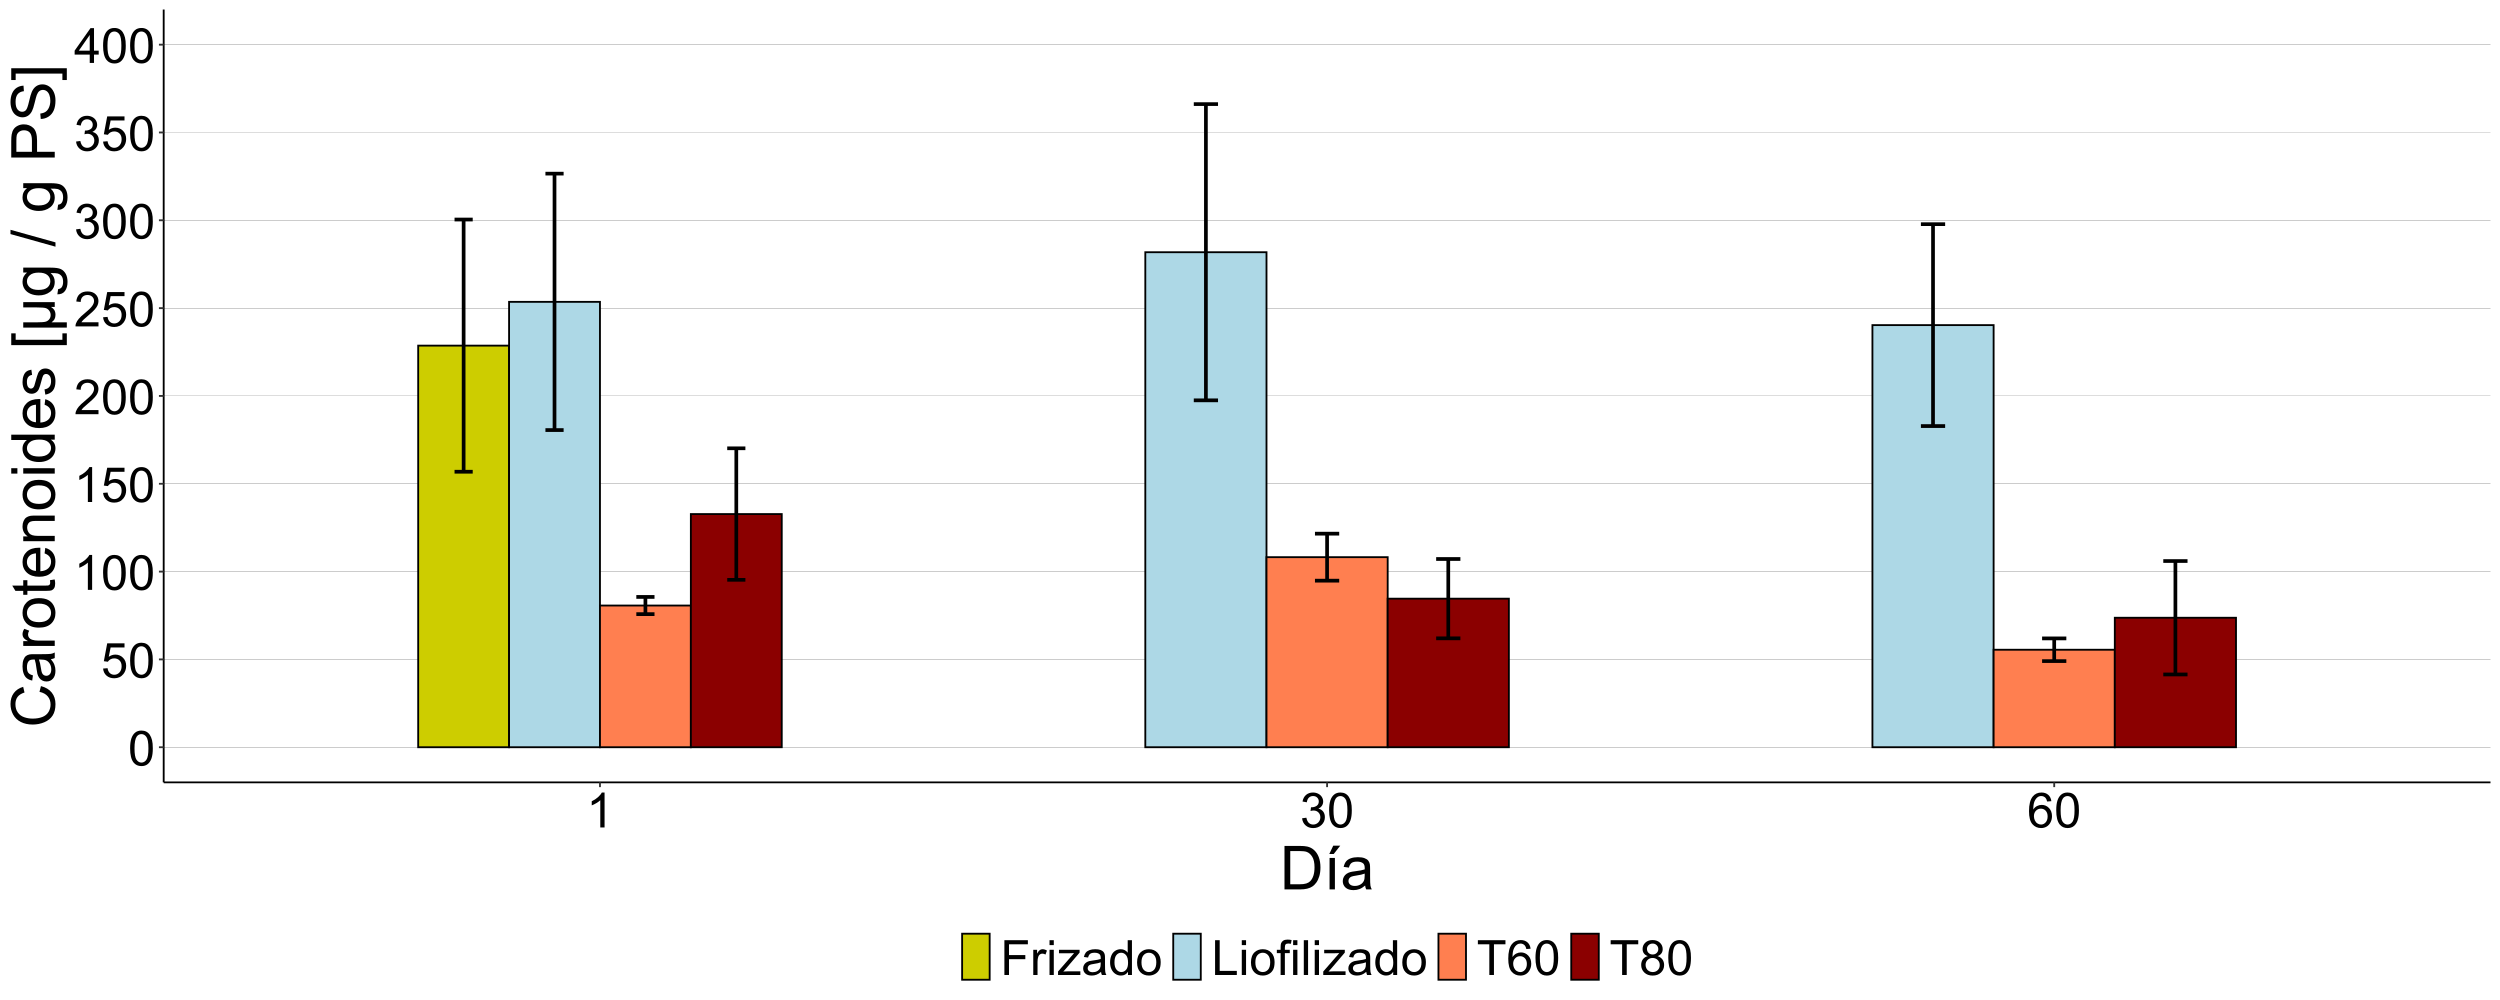 <?xml version="1.0" encoding="UTF-8"?>
<svg xmlns="http://www.w3.org/2000/svg" xmlns:xlink="http://www.w3.org/1999/xlink" width="1440" height="576" viewBox="0 0 1440 576">
<defs>
<g>
<g id="glyph-0-0">
<path d="M 1.164 -9.883 C 1.164 -12.254 1.406 -14.16 1.895 -15.605 C 2.383 -17.051 3.105 -18.164 4.066 -18.949 C 5.027 -19.734 6.238 -20.125 7.695 -20.125 C 8.773 -20.125 9.715 -19.91 10.527 -19.477 C 11.34 -19.043 12.008 -18.418 12.539 -17.602 C 13.066 -16.785 13.48 -15.793 13.781 -14.621 C 14.082 -13.449 14.234 -11.871 14.234 -9.883 C 14.234 -7.531 13.992 -5.637 13.508 -4.191 C 13.023 -2.746 12.301 -1.629 11.34 -0.84 C 10.379 -0.051 9.164 0.344 7.695 0.344 C 5.766 0.344 4.246 -0.352 3.145 -1.734 C 1.824 -3.406 1.164 -6.121 1.164 -9.883 M 3.691 -9.883 C 3.691 -6.594 4.078 -4.406 4.848 -3.316 C 5.617 -2.227 6.566 -1.68 7.695 -1.68 C 8.828 -1.68 9.777 -2.227 10.547 -3.32 C 11.316 -4.414 11.703 -6.602 11.703 -9.883 C 11.703 -13.184 11.316 -15.375 10.547 -16.461 C 9.777 -17.547 8.82 -18.086 7.672 -18.086 C 6.539 -18.086 5.637 -17.609 4.961 -16.652 C 4.117 -15.43 3.691 -13.176 3.691 -9.883 Z M 3.691 -9.883 "/>
</g>
<g id="glyph-0-1">
<path d="M 1.164 -5.25 L 3.746 -5.469 C 3.938 -4.211 4.383 -3.266 5.078 -2.633 C 5.777 -2 6.617 -1.68 7.602 -1.68 C 8.785 -1.68 9.789 -2.129 10.609 -3.023 C 11.43 -3.914 11.84 -5.102 11.84 -6.578 C 11.84 -7.98 11.445 -9.086 10.656 -9.898 C 9.867 -10.711 8.836 -11.113 7.562 -11.117 C 6.766 -11.113 6.051 -10.934 5.414 -10.574 C 4.777 -10.215 4.273 -9.75 3.91 -9.172 L 1.602 -9.477 L 3.539 -19.77 L 13.508 -19.77 L 13.508 -17.418 L 5.508 -17.418 L 4.43 -12.031 C 5.633 -12.871 6.895 -13.289 8.219 -13.289 C 9.969 -13.289 11.445 -12.684 12.648 -11.469 C 13.852 -10.258 14.453 -8.699 14.453 -6.797 C 14.453 -4.98 13.922 -3.414 12.867 -2.094 C 11.578 -0.469 9.824 0.344 7.602 0.344 C 5.777 0.344 4.289 -0.168 3.137 -1.188 C 1.984 -2.211 1.328 -3.562 1.164 -5.25 Z M 1.164 -5.25 "/>
</g>
<g id="glyph-0-2">
<path d="M 10.43 0 L 7.969 0 L 7.969 -15.68 C 7.379 -15.117 6.602 -14.551 5.641 -13.984 C 4.68 -13.422 3.812 -12.996 3.047 -12.715 L 3.047 -15.094 C 4.426 -15.742 5.629 -16.523 6.656 -17.445 C 7.688 -18.367 8.418 -19.258 8.844 -20.125 L 10.43 -20.125 Z M 10.43 0 "/>
</g>
<g id="glyph-0-3">
<path d="M 14.094 -2.367 L 14.094 0 L 0.848 0 C 0.828 -0.594 0.926 -1.164 1.133 -1.711 C 1.473 -2.609 2.012 -3.5 2.754 -4.375 C 3.496 -5.25 4.57 -6.262 5.977 -7.41 C 8.152 -9.195 9.625 -10.613 10.391 -11.656 C 11.156 -12.699 11.539 -13.688 11.539 -14.617 C 11.539 -15.59 11.191 -16.414 10.492 -17.082 C 9.797 -17.754 8.887 -18.086 7.766 -18.086 C 6.582 -18.086 5.633 -17.734 4.922 -17.023 C 4.211 -16.312 3.852 -15.328 3.844 -14.07 L 1.312 -14.328 C 1.484 -16.215 2.137 -17.652 3.266 -18.641 C 4.398 -19.629 5.914 -20.125 7.82 -20.125 C 9.742 -20.125 11.266 -19.594 12.387 -18.523 C 13.508 -17.461 14.07 -16.137 14.07 -14.562 C 14.07 -13.758 13.902 -12.969 13.578 -12.195 C 13.246 -11.422 12.703 -10.605 11.941 -9.75 C 11.18 -8.891 9.918 -7.715 8.148 -6.219 C 6.672 -4.98 5.723 -4.141 5.305 -3.699 C 4.887 -3.258 4.539 -2.812 4.266 -2.367 Z M 14.094 -2.367 "/>
</g>
<g id="glyph-0-4">
<path d="M 1.176 -5.289 L 3.637 -5.617 C 3.918 -4.227 4.398 -3.219 5.078 -2.605 C 5.758 -1.988 6.586 -1.68 7.562 -1.68 C 8.719 -1.68 9.695 -2.082 10.492 -2.883 C 11.289 -3.688 11.688 -4.68 11.688 -5.867 C 11.688 -6.996 11.32 -7.926 10.582 -8.66 C 9.844 -9.395 8.906 -9.762 7.766 -9.762 C 7.301 -9.762 6.723 -9.672 6.031 -9.488 L 6.305 -11.648 C 6.469 -11.629 6.598 -11.621 6.699 -11.621 C 7.746 -11.621 8.691 -11.895 9.531 -12.441 C 10.367 -12.988 10.785 -13.832 10.789 -14.969 C 10.785 -15.875 10.48 -16.621 9.871 -17.211 C 9.262 -17.805 8.473 -18.102 7.508 -18.102 C 6.547 -18.102 5.75 -17.801 5.113 -17.199 C 4.477 -16.598 4.066 -15.695 3.883 -14.492 L 1.422 -14.93 C 1.723 -16.578 2.406 -17.859 3.473 -18.766 C 4.539 -19.672 5.867 -20.125 7.453 -20.125 C 8.547 -20.125 9.551 -19.891 10.473 -19.422 C 11.395 -18.953 12.098 -18.312 12.586 -17.5 C 13.074 -16.688 13.316 -15.828 13.316 -14.914 C 13.316 -14.051 13.086 -13.262 12.617 -12.551 C 12.156 -11.84 11.465 -11.273 10.555 -10.855 C 11.738 -10.582 12.66 -10.016 13.316 -9.152 C 13.973 -8.293 14.301 -7.215 14.301 -5.922 C 14.301 -4.172 13.664 -2.688 12.387 -1.469 C 11.109 -0.254 9.496 0.355 7.547 0.355 C 5.789 0.355 4.328 -0.168 3.164 -1.219 C 2.004 -2.266 1.34 -3.625 1.176 -5.289 Z M 1.176 -5.289 "/>
</g>
<g id="glyph-0-5">
<path d="M 9.051 0 L 9.051 -4.797 L 0.355 -4.797 L 0.355 -7.055 L 9.5 -20.043 L 11.512 -20.043 L 11.512 -7.055 L 14.219 -7.055 L 14.219 -4.797 L 11.512 -4.797 L 11.512 0 L 9.051 0 M 9.051 -7.055 L 9.051 -16.094 L 2.773 -7.055 Z M 9.051 -7.055 "/>
</g>
<g id="glyph-0-6">
<path d="M 13.93 -15.133 L 11.484 -14.945 C 11.266 -15.91 10.957 -16.609 10.555 -17.047 C 9.891 -17.75 9.07 -18.102 8.094 -18.102 C 7.309 -18.102 6.621 -17.883 6.031 -17.445 C 5.254 -16.879 4.645 -16.055 4.195 -14.969 C 3.75 -13.887 3.52 -12.34 3.5 -10.336 C 4.094 -11.238 4.816 -11.906 5.672 -12.344 C 6.531 -12.781 7.43 -13 8.367 -13 C 10.008 -13 11.406 -12.398 12.559 -11.191 C 13.711 -9.984 14.289 -8.422 14.289 -6.508 C 14.289 -5.25 14.016 -4.082 13.473 -3 C 12.93 -1.922 12.188 -1.094 11.238 -0.52 C 10.289 0.055 9.215 0.344 8.012 0.344 C 5.961 0.344 4.289 -0.414 2.992 -1.922 C 1.699 -3.43 1.055 -5.914 1.055 -9.379 C 1.055 -13.254 1.77 -16.07 3.199 -17.828 C 4.449 -19.359 6.129 -20.125 8.242 -20.125 C 9.82 -20.125 11.113 -19.684 12.121 -18.797 C 13.129 -17.914 13.73 -16.695 13.93 -15.133 M 3.883 -6.492 C 3.883 -5.648 4.062 -4.836 4.422 -4.062 C 4.781 -3.285 5.285 -2.695 5.934 -2.289 C 6.582 -1.883 7.258 -1.68 7.969 -1.68 C 9.008 -1.68 9.902 -2.102 10.648 -2.938 C 11.398 -3.777 11.77 -4.918 11.773 -6.359 C 11.77 -7.742 11.402 -8.836 10.664 -9.633 C 9.926 -10.43 8.996 -10.828 7.875 -10.828 C 6.762 -10.828 5.82 -10.43 5.047 -9.633 C 4.27 -8.836 3.883 -7.789 3.883 -6.492 Z M 3.883 -6.492 "/>
</g>
<g id="glyph-0-7">
<path d="M 2.297 0 L 2.297 -20.043 L 15.82 -20.043 L 15.82 -17.68 L 4.949 -17.68 L 4.949 -11.469 L 14.355 -11.469 L 14.355 -9.105 L 4.949 -9.105 L 4.949 0 Z M 2.297 0 "/>
</g>
<g id="glyph-0-8">
<path d="M 1.82 0 L 1.82 -14.52 L 4.031 -14.52 L 4.031 -12.32 C 4.598 -13.348 5.121 -14.027 5.598 -14.355 C 6.078 -14.684 6.602 -14.848 7.18 -14.848 C 8.008 -14.848 8.852 -14.582 9.707 -14.055 L 8.859 -11.773 C 8.258 -12.125 7.656 -12.305 7.055 -12.305 C 6.516 -12.305 6.035 -12.145 5.605 -11.82 C 5.176 -11.496 4.871 -11.047 4.688 -10.473 C 4.414 -9.598 4.281 -8.641 4.281 -7.602 L 4.281 0 Z M 1.82 0 "/>
</g>
<g id="glyph-0-9">
<path d="M 1.859 -17.211 L 1.859 -20.043 L 4.32 -20.043 L 4.32 -17.211 L 1.859 -17.211 M 1.859 0 L 1.859 -14.52 L 4.32 -14.52 L 4.32 0 Z M 1.859 0 "/>
</g>
<g id="glyph-0-10">
<path d="M 0.547 0 L 0.547 -1.996 L 9.789 -12.605 C 8.742 -12.551 7.816 -12.523 7.016 -12.523 L 1.094 -12.523 L 1.094 -14.52 L 12.961 -14.52 L 12.961 -12.891 L 5.102 -3.68 L 3.582 -1.996 C 4.684 -2.078 5.719 -2.117 6.688 -2.117 L 13.398 -2.117 L 13.398 0 Z M 0.547 0 "/>
</g>
<g id="glyph-0-11">
<path d="M 11.32 -1.789 C 10.41 -1.016 9.531 -0.469 8.688 -0.148 C 7.844 0.168 6.941 0.328 5.977 0.328 C 4.379 0.328 3.152 -0.062 2.297 -0.84 C 1.441 -1.621 1.012 -2.617 1.012 -3.828 C 1.012 -4.539 1.172 -5.188 1.496 -5.777 C 1.82 -6.363 2.246 -6.836 2.77 -7.191 C 3.293 -7.547 3.883 -7.816 4.539 -8 C 5.023 -8.125 5.75 -8.25 6.727 -8.367 C 8.715 -8.605 10.176 -8.887 11.117 -9.215 C 11.125 -9.551 11.129 -9.766 11.129 -9.859 C 11.129 -10.859 10.898 -11.566 10.43 -11.977 C 9.805 -12.531 8.867 -12.812 7.629 -12.812 C 6.473 -12.812 5.617 -12.609 5.066 -12.203 C 4.516 -11.797 4.105 -11.078 3.844 -10.047 L 1.438 -10.375 C 1.652 -11.406 2.016 -12.238 2.516 -12.871 C 3.016 -13.504 3.742 -13.992 4.688 -14.336 C 5.637 -14.676 6.734 -14.848 7.984 -14.848 C 9.223 -14.848 10.23 -14.703 11.008 -14.41 C 11.781 -14.117 12.352 -13.75 12.715 -13.309 C 13.078 -12.867 13.336 -12.309 13.48 -11.633 C 13.562 -11.215 13.602 -10.461 13.602 -9.367 L 13.602 -6.086 C 13.602 -3.797 13.656 -2.348 13.762 -1.742 C 13.867 -1.137 14.074 -0.555 14.383 0 L 11.812 0 C 11.559 -0.512 11.395 -1.109 11.32 -1.789 M 11.117 -7.289 C 10.223 -6.922 8.883 -6.613 7.094 -6.359 C 6.082 -6.211 5.367 -6.047 4.949 -5.867 C 4.531 -5.684 4.207 -5.418 3.977 -5.066 C 3.75 -4.715 3.637 -4.324 3.637 -3.898 C 3.637 -3.238 3.887 -2.691 4.383 -2.258 C 4.879 -1.82 5.605 -1.598 6.562 -1.602 C 7.512 -1.598 8.352 -1.809 9.094 -2.223 C 9.828 -2.637 10.371 -3.203 10.719 -3.922 C 10.984 -4.48 11.113 -5.301 11.117 -6.383 Z M 11.117 -7.289 "/>
</g>
<g id="glyph-0-12">
<path d="M 11.266 0 L 11.266 -1.832 C 10.344 -0.391 8.992 0.328 7.203 0.328 C 6.047 0.328 4.984 0.008 4.012 -0.629 C 3.043 -1.266 2.289 -2.156 1.758 -3.301 C 1.223 -4.445 0.957 -5.762 0.957 -7.246 C 0.957 -8.695 1.199 -10.012 1.68 -11.191 C 2.164 -12.371 2.891 -13.273 3.855 -13.906 C 4.82 -14.531 5.902 -14.848 7.094 -14.848 C 7.969 -14.848 8.75 -14.664 9.434 -14.293 C 10.117 -13.926 10.672 -13.445 11.102 -12.852 L 11.102 -20.043 L 13.547 -20.043 L 13.547 0 L 11.266 0 M 3.484 -7.246 C 3.484 -5.387 3.879 -3.996 4.664 -3.078 C 5.445 -2.156 6.371 -1.695 7.438 -1.695 C 8.512 -1.695 9.426 -2.137 10.18 -3.016 C 10.93 -3.895 11.305 -5.234 11.305 -7.039 C 11.305 -9.027 10.922 -10.484 10.156 -11.414 C 9.391 -12.344 8.449 -12.812 7.328 -12.812 C 6.234 -12.812 5.32 -12.363 4.586 -11.469 C 3.852 -10.578 3.484 -9.168 3.484 -7.246 Z M 3.484 -7.246 "/>
</g>
<g id="glyph-0-13">
<path d="M 0.93 -7.258 C 0.93 -9.949 1.676 -11.941 3.172 -13.234 C 4.422 -14.309 5.941 -14.848 7.738 -14.848 C 9.734 -14.848 11.367 -14.195 12.633 -12.887 C 13.898 -11.578 14.531 -9.77 14.531 -7.465 C 14.531 -5.598 14.254 -4.125 13.691 -3.055 C 13.133 -1.984 12.316 -1.152 11.246 -0.562 C 10.176 0.031 9.004 0.328 7.738 0.328 C 5.707 0.328 4.062 -0.324 2.809 -1.625 C 1.555 -2.93 0.93 -4.809 0.93 -7.258 M 3.461 -7.258 C 3.461 -5.398 3.863 -4.008 4.676 -3.082 C 5.488 -2.156 6.508 -1.695 7.738 -1.695 C 8.961 -1.695 9.977 -2.16 10.789 -3.09 C 11.598 -4.02 12.004 -5.438 12.004 -7.344 C 12.004 -9.137 11.598 -10.496 10.781 -11.422 C 9.965 -12.348 8.949 -12.812 7.738 -12.812 C 6.508 -12.812 5.488 -12.352 4.676 -11.43 C 3.863 -10.508 3.461 -9.117 3.461 -7.258 Z M 3.461 -7.258 "/>
</g>
<g id="glyph-0-14">
<path d="M 2.051 0 L 2.051 -20.043 L 4.703 -20.043 L 4.703 -2.367 L 14.574 -2.367 L 14.574 0 Z M 2.051 0 "/>
</g>
<g id="glyph-0-15">
<path d="M 2.434 0 L 2.434 -12.605 L 0.258 -12.605 L 0.258 -14.52 L 2.434 -14.52 L 2.434 -16.062 C 2.434 -17.039 2.52 -17.766 2.695 -18.238 C 2.93 -18.875 3.348 -19.395 3.945 -19.789 C 4.543 -20.188 5.379 -20.383 6.453 -20.383 C 7.145 -20.383 7.91 -20.305 8.75 -20.141 L 8.383 -17.992 C 7.871 -18.082 7.387 -18.129 6.93 -18.129 C 6.184 -18.129 5.656 -17.969 5.344 -17.648 C 5.035 -17.332 4.883 -16.734 4.883 -15.859 L 4.883 -14.52 L 7.711 -14.52 L 7.711 -12.605 L 4.883 -12.605 L 4.883 0 Z M 2.434 0 "/>
</g>
<g id="glyph-0-16">
<path d="M 1.789 0 L 1.789 -20.043 L 4.25 -20.043 L 4.25 0 Z M 1.789 0 "/>
</g>
<g id="glyph-0-17">
<path d="M 7.258 0 L 7.258 -17.68 L 0.656 -17.68 L 0.656 -20.043 L 16.543 -20.043 L 16.543 -17.68 L 9.914 -17.68 L 9.914 0 Z M 7.258 0 "/>
</g>
<g id="glyph-0-18">
<path d="M 4.949 -10.867 C 3.93 -11.242 3.172 -11.777 2.68 -12.469 C 2.188 -13.16 1.941 -13.992 1.941 -14.957 C 1.941 -16.414 2.465 -17.641 3.516 -18.633 C 4.562 -19.629 5.957 -20.125 7.695 -20.125 C 9.445 -20.125 10.855 -19.617 11.922 -18.602 C 12.988 -17.586 13.523 -16.348 13.523 -14.891 C 13.523 -13.957 13.277 -13.148 12.789 -12.461 C 12.301 -11.773 11.562 -11.242 10.57 -10.867 C 11.797 -10.469 12.734 -9.82 13.379 -8.93 C 14.02 -8.035 14.344 -6.969 14.344 -5.727 C 14.344 -4.016 13.734 -2.574 12.523 -1.406 C 11.312 -0.242 9.715 0.344 7.738 0.344 C 5.762 0.344 4.164 -0.242 2.953 -1.414 C 1.742 -2.586 1.133 -4.047 1.133 -5.797 C 1.133 -7.102 1.465 -8.191 2.125 -9.07 C 2.785 -9.949 3.727 -10.551 4.949 -10.867 M 4.457 -15.039 C 4.457 -14.09 4.762 -13.316 5.375 -12.715 C 5.984 -12.113 6.777 -11.812 7.75 -11.812 C 8.699 -11.812 9.477 -12.109 10.082 -12.707 C 10.688 -13.305 10.992 -14.035 10.992 -14.902 C 10.992 -15.805 10.68 -16.562 10.055 -17.18 C 9.43 -17.793 8.656 -18.102 7.727 -18.102 C 6.785 -18.102 6.008 -17.801 5.387 -17.199 C 4.766 -16.598 4.457 -15.879 4.457 -15.039 M 3.664 -5.781 C 3.664 -5.082 3.832 -4.402 4.164 -3.746 C 4.496 -3.09 4.992 -2.582 5.648 -2.223 C 6.305 -1.863 7.008 -1.68 7.766 -1.68 C 8.941 -1.68 9.914 -2.059 10.68 -2.816 C 11.445 -3.574 11.828 -4.535 11.828 -5.703 C 11.828 -6.887 11.434 -7.867 10.645 -8.641 C 9.855 -9.414 8.867 -9.805 7.684 -9.805 C 6.527 -9.805 5.566 -9.422 4.805 -8.656 C 4.043 -7.891 3.664 -6.93 3.664 -5.781 Z M 3.664 -5.781 "/>
</g>
<g id="glyph-1-0">
<path d="M 2.699 0 L 2.699 -25.055 L 11.332 -25.055 C 13.277 -25.055 14.766 -24.934 15.789 -24.695 C 17.227 -24.363 18.453 -23.766 19.465 -22.898 C 20.785 -21.785 21.773 -20.355 22.43 -18.621 C 23.086 -16.883 23.414 -14.898 23.414 -12.664 C 23.414 -10.762 23.191 -9.074 22.746 -7.605 C 22.301 -6.137 21.734 -4.918 21.039 -3.957 C 20.344 -2.992 19.582 -2.234 18.758 -1.684 C 17.93 -1.129 16.934 -0.711 15.766 -0.426 C 14.598 -0.141 13.258 0 11.742 0 L 2.699 0 M 6.016 -2.957 L 11.363 -2.957 C 13.016 -2.957 14.312 -3.109 15.254 -3.418 C 16.191 -3.727 16.941 -4.16 17.5 -4.719 C 18.285 -5.504 18.898 -6.559 19.336 -7.887 C 19.777 -9.215 19.996 -10.824 19.996 -12.715 C 19.996 -15.336 19.566 -17.348 18.703 -18.758 C 17.844 -20.164 16.801 -21.105 15.57 -21.586 C 14.68 -21.926 13.25 -22.098 11.281 -22.098 L 6.016 -22.098 Z M 6.016 -2.957 "/>
</g>
<g id="glyph-1-1">
<path d="M 3.383 0 L 3.383 -18.148 L 6.461 -18.148 L 6.461 0 L 3.383 0 M 3.23 -20.406 L 5.504 -25.191 L 9.535 -25.191 L 5.777 -20.406 Z M 3.23 -20.406 "/>
</g>
<g id="glyph-1-2">
<path d="M 14.148 -2.238 C 13.012 -1.27 11.914 -0.586 10.859 -0.188 C 9.809 0.211 8.676 0.41 7.469 0.41 C 5.473 0.41 3.941 -0.078 2.871 -1.051 C 1.801 -2.023 1.266 -3.27 1.266 -4.785 C 1.266 -5.672 1.469 -6.484 1.871 -7.219 C 2.277 -7.957 2.805 -8.547 3.461 -8.988 C 4.117 -9.434 4.852 -9.77 5.672 -9.996 C 6.277 -10.156 7.188 -10.312 8.406 -10.461 C 10.891 -10.754 12.719 -11.109 13.895 -11.52 C 13.906 -11.941 13.91 -12.207 13.91 -12.32 C 13.91 -13.574 13.621 -14.457 13.039 -14.969 C 12.254 -15.664 11.086 -16.012 9.535 -16.012 C 8.09 -16.012 7.02 -15.758 6.332 -15.254 C 5.641 -14.746 5.133 -13.848 4.801 -12.562 L 1.793 -12.973 C 2.066 -14.258 2.52 -15.297 3.145 -16.09 C 3.77 -16.883 4.676 -17.492 5.863 -17.918 C 7.047 -18.348 8.418 -18.559 9.98 -18.559 C 11.531 -18.559 12.789 -18.379 13.758 -18.012 C 14.727 -17.648 15.438 -17.191 15.895 -16.637 C 16.348 -16.086 16.668 -15.387 16.852 -14.543 C 16.953 -14.02 17.004 -13.074 17.004 -11.707 L 17.004 -7.605 C 17.004 -4.746 17.07 -2.938 17.199 -2.18 C 17.332 -1.422 17.59 -0.695 17.977 0 L 14.766 0 C 14.445 -0.637 14.242 -1.383 14.148 -2.238 M 13.895 -9.109 C 12.777 -8.652 11.102 -8.266 8.871 -7.945 C 7.605 -7.766 6.711 -7.559 6.188 -7.332 C 5.664 -7.105 5.258 -6.77 4.973 -6.332 C 4.688 -5.895 4.547 -5.406 4.547 -4.871 C 4.547 -4.051 4.855 -3.367 5.477 -2.82 C 6.098 -2.273 7.008 -2 8.203 -2 C 9.387 -2 10.441 -2.258 11.363 -2.777 C 12.289 -3.297 12.965 -4.004 13.398 -4.906 C 13.73 -5.602 13.895 -6.625 13.895 -7.98 Z M 13.895 -9.109 "/>
</g>
<g id="glyph-2-0">
<path d="M -8.785 -20.578 L -7.945 -23.891 C -5.223 -23.195 -3.148 -21.945 -1.719 -20.141 C -0.289 -18.336 0.426 -16.129 0.426 -13.52 C 0.426 -10.816 -0.121 -8.621 -1.223 -6.93 C -2.32 -5.238 -3.914 -3.949 -6 -3.066 C -8.082 -2.184 -10.32 -1.742 -12.715 -1.742 C -15.324 -1.742 -17.602 -2.242 -19.543 -3.238 C -21.484 -4.234 -22.961 -5.652 -23.969 -7.492 C -24.977 -9.332 -25.48 -11.359 -25.48 -13.57 C -25.48 -16.074 -24.844 -18.184 -23.566 -19.891 C -22.289 -21.602 -20.496 -22.793 -18.184 -23.465 L -17.414 -20.199 C -19.238 -19.617 -20.566 -18.777 -21.398 -17.672 C -22.227 -16.566 -22.645 -15.176 -22.645 -13.5 C -22.645 -11.574 -22.184 -9.965 -21.258 -8.672 C -20.336 -7.379 -19.098 -6.473 -17.543 -5.949 C -15.988 -5.422 -14.383 -5.16 -12.73 -5.16 C -10.602 -5.16 -8.742 -5.473 -7.152 -6.094 C -5.562 -6.715 -4.375 -7.68 -3.59 -8.988 C -2.801 -10.301 -2.41 -11.719 -2.41 -13.246 C -2.41 -15.102 -2.945 -16.676 -4.016 -17.961 C -5.086 -19.25 -6.676 -20.121 -8.785 -20.578 Z M -8.785 -20.578 "/>
</g>
<g id="glyph-2-1">
<path d="M -2.238 -14.148 C -1.27 -13.012 -0.586 -11.914 -0.188 -10.859 C 0.211 -9.809 0.41 -8.676 0.41 -7.469 C 0.41 -5.473 -0.078 -3.941 -1.051 -2.871 C -2.023 -1.801 -3.27 -1.266 -4.785 -1.266 C -5.672 -1.266 -6.484 -1.469 -7.219 -1.871 C -7.957 -2.277 -8.547 -2.805 -8.988 -3.461 C -9.434 -4.117 -9.77 -4.855 -9.996 -5.676 C -10.156 -6.277 -10.312 -7.188 -10.461 -8.406 C -10.754 -10.891 -11.109 -12.719 -11.52 -13.895 C -11.941 -13.906 -12.207 -13.91 -12.32 -13.91 C -13.574 -13.91 -14.457 -13.621 -14.969 -13.039 C -15.664 -12.254 -16.012 -11.086 -16.012 -9.535 C -16.012 -8.09 -15.758 -7.02 -15.254 -6.332 C -14.746 -5.641 -13.848 -5.133 -12.562 -4.801 L -12.973 -1.793 C -14.258 -2.066 -15.297 -2.52 -16.09 -3.145 C -16.883 -3.77 -17.492 -4.676 -17.918 -5.863 C -18.348 -7.047 -18.559 -8.418 -18.559 -9.98 C -18.559 -11.531 -18.379 -12.789 -18.012 -13.758 C -17.648 -14.727 -17.191 -15.438 -16.637 -15.895 C -16.086 -16.348 -15.387 -16.668 -14.543 -16.852 C -14.02 -16.953 -13.074 -17.004 -11.707 -17.004 L -7.605 -17.004 C -4.746 -17.004 -2.938 -17.07 -2.18 -17.199 C -1.422 -17.332 -0.695 -17.59 0 -17.977 L 0 -14.766 C -0.637 -14.445 -1.383 -14.242 -2.238 -14.148 M -9.109 -13.895 C -8.652 -12.777 -8.266 -11.102 -7.945 -8.871 C -7.766 -7.605 -7.559 -6.711 -7.332 -6.188 C -7.105 -5.664 -6.77 -5.258 -6.332 -4.973 C -5.895 -4.688 -5.406 -4.547 -4.871 -4.547 C -4.051 -4.547 -3.367 -4.855 -2.82 -5.477 C -2.273 -6.098 -2 -7.008 -2 -8.203 C -2 -9.387 -2.258 -10.441 -2.777 -11.363 C -3.297 -12.289 -4.004 -12.965 -4.906 -13.398 C -5.602 -13.73 -6.625 -13.895 -7.98 -13.895 Z M -9.109 -13.895 "/>
</g>
<g id="glyph-2-2">
<path d="M 0 -2.273 L -18.148 -2.273 L -18.148 -5.043 L -15.398 -5.043 C -16.684 -5.746 -17.535 -6.398 -17.945 -7 C -18.355 -7.598 -18.559 -8.254 -18.559 -8.973 C -18.559 -10.008 -18.23 -11.062 -17.57 -12.133 L -14.715 -11.074 C -15.16 -10.324 -15.379 -9.57 -15.383 -8.82 C -15.379 -8.145 -15.18 -7.543 -14.773 -7.008 C -14.371 -6.473 -13.809 -6.09 -13.09 -5.863 C -11.996 -5.52 -10.801 -5.348 -9.5 -5.348 L 0 -5.348 Z M 0 -2.273 "/>
</g>
<g id="glyph-2-3">
<path d="M -9.074 -1.164 C -12.438 -1.164 -14.926 -2.098 -16.543 -3.965 C -17.887 -5.527 -18.559 -7.43 -18.559 -9.672 C -18.559 -12.168 -17.742 -14.207 -16.105 -15.793 C -14.473 -17.375 -12.215 -18.168 -9.332 -18.168 C -6.996 -18.168 -5.16 -17.816 -3.82 -17.117 C -2.48 -16.414 -1.441 -15.395 -0.699 -14.055 C 0.039 -12.719 0.41 -11.258 0.41 -9.672 C 0.41 -7.133 -0.406 -5.078 -2.035 -3.512 C -3.664 -1.945 -6.012 -1.164 -9.074 -1.164 M -9.074 -4.324 C -6.75 -4.324 -5.012 -4.832 -3.855 -5.844 C -2.699 -6.859 -2.117 -8.133 -2.117 -9.672 C -2.117 -11.199 -2.699 -12.469 -3.863 -13.484 C -5.023 -14.496 -6.797 -15.004 -9.176 -15.004 C -11.422 -15.004 -13.121 -14.496 -14.277 -13.477 C -15.434 -12.457 -16.012 -11.188 -16.012 -9.672 C -16.012 -8.137 -15.438 -6.859 -14.289 -5.844 C -13.137 -4.832 -11.398 -4.324 -9.074 -4.324 Z M -9.074 -4.324 "/>
</g>
<g id="glyph-2-4">
<path d="M -2.75 -9.023 L -0.035 -9.469 C 0.148 -8.602 0.238 -7.828 0.238 -7.145 C 0.238 -6.027 0.062 -5.16 -0.289 -4.547 C -0.645 -3.93 -1.109 -3.496 -1.684 -3.246 C -2.258 -2.996 -3.469 -2.871 -5.316 -2.871 L -15.758 -2.871 L -15.758 -0.617 L -18.148 -0.617 L -18.148 -2.871 L -22.645 -2.871 L -24.488 -5.93 L -18.148 -5.93 L -18.148 -9.023 L -15.758 -9.023 L -15.758 -5.93 L -5.145 -5.93 C -4.266 -5.93 -3.703 -5.984 -3.453 -6.094 C -3.203 -6.199 -3.004 -6.379 -2.855 -6.621 C -2.707 -6.867 -2.633 -7.219 -2.633 -7.672 C -2.633 -8.016 -2.672 -8.465 -2.75 -9.023 Z M -2.75 -9.023 "/>
</g>
<g id="glyph-2-5">
<path d="M -5.844 -14.73 L -5.453 -17.91 C -3.594 -17.41 -2.152 -16.48 -1.129 -15.125 C -0.102 -13.77 0.41 -12.035 0.41 -9.93 C 0.41 -7.273 -0.406 -5.168 -2.043 -3.613 C -3.676 -2.059 -5.969 -1.281 -8.922 -1.281 C -11.973 -1.281 -14.344 -2.066 -16.031 -3.641 C -17.715 -5.211 -18.559 -7.25 -18.559 -9.758 C -18.559 -12.184 -17.734 -14.168 -16.082 -15.707 C -14.43 -17.242 -12.105 -18.012 -9.109 -18.012 C -8.926 -18.012 -8.652 -18.008 -8.289 -17.996 L -8.289 -4.461 C -6.293 -4.574 -4.77 -5.137 -3.707 -6.152 C -2.648 -7.168 -2.117 -8.43 -2.117 -9.945 C -2.117 -11.074 -2.414 -12.035 -3.008 -12.836 C -3.602 -13.633 -4.547 -14.266 -5.844 -14.73 M -10.816 -4.633 L -10.816 -14.766 C -12.344 -14.629 -13.488 -14.242 -14.254 -13.602 C -15.438 -12.625 -16.031 -11.352 -16.031 -9.793 C -16.031 -8.379 -15.559 -7.191 -14.613 -6.23 C -13.668 -5.266 -12.402 -4.734 -10.816 -4.633 Z M -10.816 -4.633 "/>
</g>
<g id="glyph-2-6">
<path d="M 0 -2.309 L -18.148 -2.309 L -18.148 -5.074 L -15.57 -5.074 C -17.562 -6.41 -18.559 -8.336 -18.559 -10.852 C -18.559 -11.945 -18.363 -12.953 -17.969 -13.867 C -17.578 -14.785 -17.062 -15.473 -16.422 -15.93 C -15.785 -16.383 -15.027 -16.703 -14.148 -16.883 C -13.582 -17 -12.582 -17.055 -11.16 -17.055 L 0 -17.055 L 0 -13.98 L -11.039 -13.98 C -12.293 -13.98 -13.23 -13.859 -13.852 -13.621 C -14.473 -13.383 -14.969 -12.957 -15.34 -12.348 C -15.707 -11.738 -15.895 -11.023 -15.895 -10.203 C -15.895 -8.891 -15.477 -7.762 -14.645 -6.809 C -13.812 -5.859 -12.234 -5.383 -9.914 -5.383 L 0 -5.383 Z M 0 -2.309 "/>
</g>
<g id="glyph-2-7">
<path d="M -21.516 -2.324 L -25.055 -2.324 L -25.055 -5.402 L -21.516 -5.402 L -21.516 -2.324 M 0 -2.324 L -18.148 -2.324 L -18.148 -5.402 L 0 -5.398 Z M 0 -2.324 "/>
</g>
<g id="glyph-2-8">
<path d="M 0 -14.082 L -2.289 -14.082 C -0.488 -12.93 0.41 -11.238 0.41 -9.008 C 0.41 -7.559 0.012 -6.23 -0.785 -5.016 C -1.582 -3.801 -2.699 -2.863 -4.129 -2.195 C -5.559 -1.531 -7.199 -1.195 -9.059 -1.195 C -10.867 -1.195 -12.512 -1.5 -13.988 -2.102 C -15.465 -2.707 -16.594 -3.613 -17.379 -4.82 C -18.168 -6.027 -18.559 -7.379 -18.559 -8.871 C -18.559 -9.965 -18.328 -10.938 -17.867 -11.793 C -17.406 -12.648 -16.805 -13.34 -16.062 -13.879 L -25.055 -13.879 L -25.055 -16.938 L 0 -16.938 L 0 -14.082 M -9.059 -4.359 C -6.734 -4.359 -4.996 -4.848 -3.844 -5.828 C -2.695 -6.809 -2.117 -7.965 -2.117 -9.297 C -2.117 -10.641 -2.668 -11.785 -3.77 -12.723 C -4.867 -13.664 -6.547 -14.133 -8.801 -14.133 C -11.285 -14.133 -13.109 -13.656 -14.27 -12.699 C -15.434 -11.742 -16.012 -10.562 -16.012 -9.16 C -16.012 -7.793 -15.453 -6.652 -14.34 -5.734 C -13.223 -4.816 -11.461 -4.359 -9.059 -4.359 Z M -9.059 -4.359 "/>
</g>
<g id="glyph-2-9">
<path d="M -5.418 -1.078 L -5.895 -4.117 C -4.676 -4.289 -3.742 -4.766 -3.094 -5.547 C -2.445 -6.324 -2.117 -7.418 -2.117 -8.82 C -2.117 -10.23 -2.406 -11.281 -2.98 -11.961 C -3.559 -12.648 -4.234 -12.988 -5.008 -12.988 C -5.703 -12.988 -6.25 -12.688 -6.648 -12.082 C -6.922 -11.66 -7.27 -10.613 -7.691 -8.938 C -8.262 -6.684 -8.754 -5.117 -9.168 -4.246 C -9.586 -3.375 -10.16 -2.715 -10.895 -2.266 C -11.629 -1.812 -12.441 -1.59 -13.328 -1.59 C -14.141 -1.59 -14.887 -1.773 -15.578 -2.145 C -16.266 -2.516 -16.84 -3.02 -17.297 -3.656 C -17.648 -4.137 -17.945 -4.789 -18.191 -5.613 C -18.438 -6.441 -18.559 -7.324 -18.559 -8.273 C -18.559 -9.695 -18.355 -10.945 -17.945 -12.023 C -17.535 -13.098 -16.98 -13.895 -16.277 -14.406 C -15.578 -14.918 -14.641 -15.273 -13.465 -15.465 L -13.055 -12.457 C -13.992 -12.32 -14.719 -11.926 -15.242 -11.27 C -15.77 -10.617 -16.031 -9.691 -16.031 -8.492 C -16.031 -7.082 -15.797 -6.074 -15.328 -5.469 C -14.863 -4.863 -14.316 -4.562 -13.688 -4.562 C -13.289 -4.562 -12.93 -4.688 -12.613 -4.938 C -12.281 -5.191 -12.008 -5.582 -11.793 -6.117 C -11.68 -6.426 -11.414 -7.332 -11.008 -8.836 C -10.426 -11.012 -9.949 -12.531 -9.578 -13.391 C -9.207 -14.25 -8.672 -14.926 -7.965 -15.414 C -7.258 -15.906 -6.379 -16.148 -5.332 -16.148 C -4.305 -16.148 -3.34 -15.852 -2.434 -15.254 C -1.531 -14.656 -0.828 -13.793 -0.332 -12.664 C 0.164 -11.535 0.41 -10.258 0.41 -8.836 C 0.41 -6.477 -0.078 -4.68 -1.059 -3.445 C -2.039 -2.207 -3.492 -1.418 -5.418 -1.078 Z M -5.418 -1.078 "/>
</g>
<g id="glyph-2-10">
</g>
<g id="glyph-2-11">
<path d="M 6.957 -2.375 L -25.055 -2.375 L -25.055 -9.16 L -22.508 -9.16 L -22.508 -5.453 L 4.41 -5.453 L 4.41 -9.16 L 6.957 -9.16 Z M 6.957 -2.375 "/>
</g>
<g id="glyph-2-12">
<path d="M -18.148 -17.398 L 0 -17.398 L 0 -14.645 L -2.152 -14.645 C -1.242 -14.055 -0.613 -13.469 -0.273 -12.887 C 0.195 -12.09 0.426 -11.16 0.426 -10.102 C 0.426 -9.156 0.238 -8.316 -0.137 -7.586 C -0.422 -7.039 -0.984 -6.438 -1.828 -5.777 L 6.957 -5.777 L 6.957 -2.734 L -18.148 -2.734 L -18.148 -5.777 L -10.461 -5.777 C -7.668 -5.777 -5.859 -5.926 -5.031 -6.219 C -4.207 -6.516 -3.555 -7 -3.074 -7.664 C -2.598 -8.332 -2.359 -9.098 -2.359 -9.965 C -2.359 -10.875 -2.609 -11.688 -3.109 -12.406 C -3.613 -13.125 -4.258 -13.633 -5.051 -13.93 C -5.844 -14.223 -7.629 -14.371 -10.406 -14.371 L -18.148 -14.371 Z M -18.148 -17.398 "/>
</g>
<g id="glyph-2-13">
<path d="M 1.504 -1.742 L 1.949 -4.734 C 2.871 -4.859 3.543 -5.207 3.965 -5.777 C 4.535 -6.539 4.82 -7.582 4.82 -8.902 C 4.82 -10.328 4.535 -11.426 3.965 -12.203 C 3.395 -12.977 2.598 -13.5 1.574 -13.773 C 0.945 -13.934 -0.371 -14.008 -2.375 -13.996 C -0.793 -12.652 0 -10.977 0 -8.973 C 0 -6.477 -0.898 -4.547 -2.699 -3.18 C -4.5 -1.812 -6.66 -1.129 -9.176 -1.129 C -10.91 -1.129 -12.508 -1.441 -13.973 -2.066 C -15.434 -2.695 -16.566 -3.602 -17.363 -4.793 C -18.16 -5.984 -18.559 -7.383 -18.559 -8.988 C -18.559 -11.133 -17.695 -12.898 -15.961 -14.289 L -18.148 -14.289 L -18.148 -17.125 L -2.461 -17.125 C 0.363 -17.125 2.367 -16.836 3.547 -16.262 C 4.727 -15.688 5.656 -14.773 6.34 -13.527 C 7.023 -12.277 7.367 -10.742 7.367 -8.922 C 7.367 -6.758 6.879 -5.008 5.906 -3.676 C 4.93 -2.34 3.465 -1.699 1.504 -1.742 M -9.398 -4.289 C -7.02 -4.289 -5.281 -4.762 -4.188 -5.707 C -3.094 -6.652 -2.547 -7.84 -2.547 -9.262 C -2.547 -10.676 -3.09 -11.859 -4.18 -12.816 C -5.266 -13.773 -6.973 -14.254 -9.297 -14.254 C -11.52 -14.254 -13.195 -13.762 -14.32 -12.773 C -15.449 -11.789 -16.012 -10.602 -16.012 -9.211 C -16.012 -7.844 -15.457 -6.684 -14.348 -5.727 C -13.234 -4.77 -11.586 -4.289 -9.398 -4.289 Z M -9.398 -4.289 "/>
</g>
<g id="glyph-2-14">
<path d="M 0.426 0 L -25.48 -7.262 L -25.48 -9.723 L 0.426 -2.477 Z M 0.426 0 "/>
</g>
<g id="glyph-2-15">
<path d="M 0 -2.699 L -25.055 -2.699 L -25.055 -12.152 C -25.055 -13.812 -24.973 -15.086 -24.812 -15.961 C -24.609 -17.191 -24.219 -18.223 -23.645 -19.055 C -23.07 -19.887 -22.262 -20.555 -21.227 -21.062 C -20.188 -21.57 -19.051 -21.824 -17.809 -21.824 C -15.676 -21.824 -13.875 -21.145 -12.398 -19.789 C -10.922 -18.434 -10.184 -15.984 -10.188 -12.441 L -10.188 -6.016 L 0 -6.016 L 0 -2.699 M -13.141 -6.016 L -13.141 -12.492 C -13.141 -14.633 -13.539 -16.156 -14.34 -17.055 C -15.137 -17.957 -16.258 -18.406 -17.703 -18.406 C -18.754 -18.406 -19.652 -18.141 -20.398 -17.609 C -21.145 -17.082 -21.637 -16.383 -21.875 -15.52 C -22.023 -14.961 -22.098 -13.93 -22.098 -12.426 L -22.098 -6.016 Z M -13.141 -6.016 "/>
</g>
<g id="glyph-2-16">
<path d="M -8.051 -1.574 L -8.324 -4.699 C -7.07 -4.848 -6.043 -5.191 -5.238 -5.734 C -4.434 -6.273 -3.785 -7.113 -3.289 -8.254 C -2.793 -9.395 -2.547 -10.676 -2.547 -12.102 C -2.547 -13.363 -2.734 -14.48 -3.109 -15.449 C -3.484 -16.418 -4 -17.137 -4.656 -17.609 C -5.312 -18.082 -6.027 -18.32 -6.801 -18.32 C -7.586 -18.32 -8.273 -18.094 -8.859 -17.637 C -9.449 -17.18 -9.941 -16.43 -10.34 -15.383 C -10.602 -14.707 -11.008 -13.223 -11.562 -10.922 C -12.113 -8.617 -12.637 -7.008 -13.125 -6.086 C -13.75 -4.887 -14.527 -3.996 -15.457 -3.41 C -16.387 -2.824 -17.426 -2.531 -18.578 -2.531 C -19.84 -2.531 -21.023 -2.887 -22.121 -3.605 C -23.223 -4.324 -24.059 -5.371 -24.625 -6.75 C -25.195 -8.129 -25.48 -9.66 -25.48 -11.348 C -25.48 -13.203 -25.184 -14.844 -24.582 -16.262 C -23.984 -17.68 -23.105 -18.77 -21.945 -19.535 C -20.781 -20.297 -19.465 -20.707 -17.996 -20.766 L -17.758 -17.586 C -19.34 -17.414 -20.535 -16.836 -21.344 -15.852 C -22.152 -14.867 -22.559 -13.41 -22.559 -11.484 C -22.559 -9.48 -22.191 -8.02 -21.457 -7.102 C -20.723 -6.184 -19.836 -5.727 -18.797 -5.727 C -17.898 -5.727 -17.156 -6.051 -16.578 -6.699 C -15.996 -7.336 -15.402 -9.004 -14.793 -11.699 C -14.184 -14.391 -13.648 -16.242 -13.191 -17.242 C -12.52 -18.703 -11.668 -19.777 -10.637 -20.473 C -9.605 -21.168 -8.418 -21.516 -7.074 -21.516 C -5.742 -21.516 -4.484 -21.133 -3.309 -20.371 C -2.129 -19.609 -1.211 -18.512 -0.555 -17.082 C 0.102 -15.652 0.426 -14.043 0.426 -12.254 C 0.426 -9.984 0.098 -8.086 -0.562 -6.555 C -1.227 -5.023 -2.219 -3.82 -3.547 -2.949 C -4.875 -2.078 -6.375 -1.617 -8.051 -1.574 Z M -8.051 -1.574 "/>
</g>
<g id="glyph-2-17">
<path d="M 6.957 -7.453 L 6.957 -0.668 L 4.41 -0.668 L 4.41 -4.375 L -22.508 -4.375 L -22.508 -0.668 L -25.055 -0.668 L -25.055 -7.453 Z M 6.957 -7.453 "/>
</g>
</g>
<clipPath id="clip-0">
<path clip-rule="nonzero" d="M 94.285 5.48 L 1434.52 5.48 L 1434.52 450.641 L 94.285 450.641 Z M 94.285 5.48 "/>
</clipPath>
<clipPath id="clip-1">
<path clip-rule="nonzero" d="M 94.285 430 L 1434.52 430 L 1434.52 431 L 94.285 431 Z M 94.285 430 "/>
</clipPath>
<clipPath id="clip-2">
<path clip-rule="nonzero" d="M 94.285 379 L 1434.52 379 L 1434.52 380 L 94.285 380 Z M 94.285 379 "/>
</clipPath>
<clipPath id="clip-3">
<path clip-rule="nonzero" d="M 94.285 329 L 1434.52 329 L 1434.52 330 L 94.285 330 Z M 94.285 329 "/>
</clipPath>
<clipPath id="clip-4">
<path clip-rule="nonzero" d="M 94.285 278 L 1434.52 278 L 1434.52 279 L 94.285 279 Z M 94.285 278 "/>
</clipPath>
<clipPath id="clip-5">
<path clip-rule="nonzero" d="M 94.285 228 L 1434.52 228 L 1434.52 229 L 94.285 229 Z M 94.285 228 "/>
</clipPath>
<clipPath id="clip-6">
<path clip-rule="nonzero" d="M 94.285 177 L 1434.52 177 L 1434.52 178 L 94.285 178 Z M 94.285 177 "/>
</clipPath>
<clipPath id="clip-7">
<path clip-rule="nonzero" d="M 94.285 126 L 1434.52 126 L 1434.52 127 L 94.285 127 Z M 94.285 126 "/>
</clipPath>
<clipPath id="clip-8">
<path clip-rule="nonzero" d="M 94.285 76 L 1434.52 76 L 1434.52 77 L 94.285 77 Z M 94.285 76 "/>
</clipPath>
<clipPath id="clip-9">
<path clip-rule="nonzero" d="M 94.285 25 L 1434.52 25 L 1434.52 26 L 94.285 26 Z M 94.285 25 "/>
</clipPath>
</defs>
<rect x="-144" y="-57.6" width="1728" height="691.2" fill="rgb(100%, 100%, 100%)" fill-opacity="1"/>
<rect x="-144" y="-57.6" width="1728" height="691.2" fill="rgb(100%, 100%, 100%)" fill-opacity="1"/>
<path fill="none" stroke-width="1.067" stroke-linecap="round" stroke-linejoin="round" stroke="rgb(100%, 100%, 100%)" stroke-opacity="1" stroke-miterlimit="10" d="M 0 576 L 1440 576 L 1440 0 L 0 0 Z M 0 576 "/>
<g clip-path="url(#clip-0)">
<path fill-rule="nonzero" fill="rgb(100%, 100%, 100%)" fill-opacity="1" d="M 94.285 450.641 L 1434.52 450.641 L 1434.52 5.48 L 94.285 5.48 Z M 94.285 450.641 "/>
</g>
<g clip-path="url(#clip-1)">
<path fill="none" stroke-width="0.107" stroke-linecap="butt" stroke-linejoin="round" stroke="rgb(0%, 0%, 0%)" stroke-opacity="1" stroke-miterlimit="10" d="M 94.285 430.406 L 1434.52 430.406 "/>
</g>
<g clip-path="url(#clip-2)">
<path fill="none" stroke-width="0.107" stroke-linecap="butt" stroke-linejoin="round" stroke="rgb(0%, 0%, 0%)" stroke-opacity="1" stroke-miterlimit="10" d="M 94.285 379.82 L 1434.52 379.82 "/>
</g>
<g clip-path="url(#clip-3)">
<path fill="none" stroke-width="0.107" stroke-linecap="butt" stroke-linejoin="round" stroke="rgb(0%, 0%, 0%)" stroke-opacity="1" stroke-miterlimit="10" d="M 94.285 329.234 L 1434.52 329.234 "/>
</g>
<g clip-path="url(#clip-4)">
<path fill="none" stroke-width="0.107" stroke-linecap="butt" stroke-linejoin="round" stroke="rgb(0%, 0%, 0%)" stroke-opacity="1" stroke-miterlimit="10" d="M 94.285 278.648 L 1434.52 278.648 "/>
</g>
<g clip-path="url(#clip-5)">
<path fill="none" stroke-width="0.107" stroke-linecap="butt" stroke-linejoin="round" stroke="rgb(0%, 0%, 0%)" stroke-opacity="1" stroke-miterlimit="10" d="M 94.285 228.059 L 1434.52 228.059 "/>
</g>
<g clip-path="url(#clip-6)">
<path fill="none" stroke-width="0.107" stroke-linecap="butt" stroke-linejoin="round" stroke="rgb(0%, 0%, 0%)" stroke-opacity="1" stroke-miterlimit="10" d="M 94.285 177.473 L 1434.52 177.473 "/>
</g>
<g clip-path="url(#clip-7)">
<path fill="none" stroke-width="0.107" stroke-linecap="butt" stroke-linejoin="round" stroke="rgb(0%, 0%, 0%)" stroke-opacity="1" stroke-miterlimit="10" d="M 94.285 126.887 L 1434.52 126.887 "/>
</g>
<g clip-path="url(#clip-8)">
<path fill="none" stroke-width="0.107" stroke-linecap="butt" stroke-linejoin="round" stroke="rgb(0%, 0%, 0%)" stroke-opacity="1" stroke-miterlimit="10" d="M 94.285 76.301 L 1434.52 76.301 "/>
</g>
<g clip-path="url(#clip-9)">
<path fill="none" stroke-width="0.107" stroke-linecap="butt" stroke-linejoin="round" stroke="rgb(0%, 0%, 0%)" stroke-opacity="1" stroke-miterlimit="10" d="M 94.285 25.715 L 1434.52 25.715 "/>
</g>
<path fill-rule="nonzero" fill="rgb(80.392%, 80.392%, 0%)" fill-opacity="1" stroke-width="1.067" stroke-linecap="butt" stroke-linejoin="miter" stroke="rgb(0%, 0%, 0%)" stroke-opacity="1" stroke-miterlimit="10" d="M 240.875 430.406 L 293.227 430.406 L 293.227 199.082 L 240.875 199.082 Z M 240.875 430.406 "/>
<path fill-rule="nonzero" fill="rgb(67.843%, 84.706%, 90.196%)" fill-opacity="1" stroke-width="1.067" stroke-linecap="butt" stroke-linejoin="miter" stroke="rgb(0%, 0%, 0%)" stroke-opacity="1" stroke-miterlimit="10" d="M 293.227 430.406 L 345.578 430.406 L 345.578 173.867 L 293.227 173.867 Z M 293.227 430.406 "/>
<path fill-rule="nonzero" fill="rgb(100%, 49.804%, 31.373%)" fill-opacity="1" stroke-width="1.067" stroke-linecap="butt" stroke-linejoin="miter" stroke="rgb(0%, 0%, 0%)" stroke-opacity="1" stroke-miterlimit="10" d="M 345.582 430.406 L 397.934 430.406 L 397.934 348.789 L 345.582 348.789 Z M 345.582 430.406 "/>
<path fill-rule="nonzero" fill="rgb(54.51%, 0%, 0%)" fill-opacity="1" stroke-width="1.067" stroke-linecap="butt" stroke-linejoin="miter" stroke="rgb(0%, 0%, 0%)" stroke-opacity="1" stroke-miterlimit="10" d="M 397.934 430.406 L 450.285 430.406 L 450.285 296.105 L 397.934 296.105 Z M 397.934 430.406 "/>
<path fill-rule="nonzero" fill="rgb(67.843%, 84.706%, 90.196%)" fill-opacity="1" stroke-width="1.067" stroke-linecap="butt" stroke-linejoin="miter" stroke="rgb(0%, 0%, 0%)" stroke-opacity="1" stroke-miterlimit="10" d="M 659.699 430.406 L 729.504 430.406 L 729.504 145.281 L 659.699 145.281 Z M 659.699 430.406 "/>
<path fill-rule="nonzero" fill="rgb(100%, 49.804%, 31.373%)" fill-opacity="1" stroke-width="1.067" stroke-linecap="butt" stroke-linejoin="miter" stroke="rgb(0%, 0%, 0%)" stroke-opacity="1" stroke-miterlimit="10" d="M 729.5 430.406 L 799.305 430.406 L 799.305 320.93 L 729.5 320.93 Z M 729.5 430.406 "/>
<path fill-rule="nonzero" fill="rgb(54.51%, 0%, 0%)" fill-opacity="1" stroke-width="1.067" stroke-linecap="butt" stroke-linejoin="miter" stroke="rgb(0%, 0%, 0%)" stroke-opacity="1" stroke-miterlimit="10" d="M 799.305 430.406 L 869.109 430.406 L 869.109 344.836 L 799.305 344.836 Z M 799.305 430.406 "/>
<path fill-rule="nonzero" fill="rgb(67.843%, 84.706%, 90.196%)" fill-opacity="1" stroke-width="1.067" stroke-linecap="butt" stroke-linejoin="miter" stroke="rgb(0%, 0%, 0%)" stroke-opacity="1" stroke-miterlimit="10" d="M 1078.52 430.406 L 1148.324 430.406 L 1148.324 187.266 L 1078.52 187.266 Z M 1078.52 430.406 "/>
<path fill-rule="nonzero" fill="rgb(100%, 49.804%, 31.373%)" fill-opacity="1" stroke-width="1.067" stroke-linecap="butt" stroke-linejoin="miter" stroke="rgb(0%, 0%, 0%)" stroke-opacity="1" stroke-miterlimit="10" d="M 1148.324 430.406 L 1218.129 430.406 L 1218.129 374.25 L 1148.324 374.25 Z M 1148.324 430.406 "/>
<path fill-rule="nonzero" fill="rgb(54.51%, 0%, 0%)" fill-opacity="1" stroke-width="1.067" stroke-linecap="butt" stroke-linejoin="miter" stroke="rgb(0%, 0%, 0%)" stroke-opacity="1" stroke-miterlimit="10" d="M 1218.129 430.406 L 1287.934 430.406 L 1287.934 355.824 L 1218.129 355.824 Z M 1218.129 430.406 "/>
<path fill="none" stroke-width="2.134" stroke-linecap="butt" stroke-linejoin="round" stroke="rgb(0%, 0%, 0%)" stroke-opacity="1" stroke-miterlimit="10" d="M 261.816 126.449 L 272.285 126.449 "/>
<path fill="none" stroke-width="2.134" stroke-linecap="butt" stroke-linejoin="round" stroke="rgb(0%, 0%, 0%)" stroke-opacity="1" stroke-miterlimit="10" d="M 267.051 126.449 L 267.051 271.719 "/>
<path fill="none" stroke-width="2.134" stroke-linecap="butt" stroke-linejoin="round" stroke="rgb(0%, 0%, 0%)" stroke-opacity="1" stroke-miterlimit="10" d="M 261.816 271.719 L 272.285 271.719 "/>
<path fill="none" stroke-width="2.134" stroke-linecap="butt" stroke-linejoin="round" stroke="rgb(0%, 0%, 0%)" stroke-opacity="1" stroke-miterlimit="10" d="M 314.168 100.016 L 324.641 100.016 "/>
<path fill="none" stroke-width="2.134" stroke-linecap="butt" stroke-linejoin="round" stroke="rgb(0%, 0%, 0%)" stroke-opacity="1" stroke-miterlimit="10" d="M 319.402 100.016 L 319.402 247.723 "/>
<path fill="none" stroke-width="2.134" stroke-linecap="butt" stroke-linejoin="round" stroke="rgb(0%, 0%, 0%)" stroke-opacity="1" stroke-miterlimit="10" d="M 314.168 247.723 L 324.641 247.723 "/>
<path fill="none" stroke-width="2.134" stroke-linecap="butt" stroke-linejoin="round" stroke="rgb(0%, 0%, 0%)" stroke-opacity="1" stroke-miterlimit="10" d="M 366.523 343.828 L 376.992 343.828 "/>
<path fill="none" stroke-width="2.134" stroke-linecap="butt" stroke-linejoin="round" stroke="rgb(0%, 0%, 0%)" stroke-opacity="1" stroke-miterlimit="10" d="M 371.758 343.828 L 371.758 353.746 "/>
<path fill="none" stroke-width="2.134" stroke-linecap="butt" stroke-linejoin="round" stroke="rgb(0%, 0%, 0%)" stroke-opacity="1" stroke-miterlimit="10" d="M 366.523 353.746 L 376.992 353.746 "/>
<path fill="none" stroke-width="2.134" stroke-linecap="butt" stroke-linejoin="round" stroke="rgb(0%, 0%, 0%)" stroke-opacity="1" stroke-miterlimit="10" d="M 418.875 258.219 L 429.344 258.219 "/>
<path fill="none" stroke-width="2.134" stroke-linecap="butt" stroke-linejoin="round" stroke="rgb(0%, 0%, 0%)" stroke-opacity="1" stroke-miterlimit="10" d="M 424.109 258.219 L 424.109 333.988 "/>
<path fill="none" stroke-width="2.134" stroke-linecap="butt" stroke-linejoin="round" stroke="rgb(0%, 0%, 0%)" stroke-opacity="1" stroke-miterlimit="10" d="M 418.875 333.988 L 429.344 333.988 "/>
<path fill="none" stroke-width="2.134" stroke-linecap="butt" stroke-linejoin="round" stroke="rgb(0%, 0%, 0%)" stroke-opacity="1" stroke-miterlimit="10" d="M 687.621 59.969 L 701.582 59.969 "/>
<path fill="none" stroke-width="2.134" stroke-linecap="butt" stroke-linejoin="round" stroke="rgb(0%, 0%, 0%)" stroke-opacity="1" stroke-miterlimit="10" d="M 694.602 59.969 L 694.602 230.598 "/>
<path fill="none" stroke-width="2.134" stroke-linecap="butt" stroke-linejoin="round" stroke="rgb(0%, 0%, 0%)" stroke-opacity="1" stroke-miterlimit="10" d="M 687.621 230.598 L 701.582 230.598 "/>
<path fill="none" stroke-width="2.134" stroke-linecap="butt" stroke-linejoin="round" stroke="rgb(0%, 0%, 0%)" stroke-opacity="1" stroke-miterlimit="10" d="M 757.422 307.398 L 771.383 307.398 "/>
<path fill="none" stroke-width="2.134" stroke-linecap="butt" stroke-linejoin="round" stroke="rgb(0%, 0%, 0%)" stroke-opacity="1" stroke-miterlimit="10" d="M 764.402 307.398 L 764.402 334.457 "/>
<path fill="none" stroke-width="2.134" stroke-linecap="butt" stroke-linejoin="round" stroke="rgb(0%, 0%, 0%)" stroke-opacity="1" stroke-miterlimit="10" d="M 757.422 334.457 L 771.383 334.457 "/>
<path fill="none" stroke-width="2.134" stroke-linecap="butt" stroke-linejoin="round" stroke="rgb(0%, 0%, 0%)" stroke-opacity="1" stroke-miterlimit="10" d="M 827.227 321.992 L 841.188 321.992 "/>
<path fill="none" stroke-width="2.134" stroke-linecap="butt" stroke-linejoin="round" stroke="rgb(0%, 0%, 0%)" stroke-opacity="1" stroke-miterlimit="10" d="M 834.207 321.992 L 834.207 367.68 "/>
<path fill="none" stroke-width="2.134" stroke-linecap="butt" stroke-linejoin="round" stroke="rgb(0%, 0%, 0%)" stroke-opacity="1" stroke-miterlimit="10" d="M 827.227 367.68 L 841.188 367.68 "/>
<path fill="none" stroke-width="2.134" stroke-linecap="butt" stroke-linejoin="round" stroke="rgb(0%, 0%, 0%)" stroke-opacity="1" stroke-miterlimit="10" d="M 1106.441 129.117 L 1120.402 129.117 "/>
<path fill="none" stroke-width="2.134" stroke-linecap="butt" stroke-linejoin="round" stroke="rgb(0%, 0%, 0%)" stroke-opacity="1" stroke-miterlimit="10" d="M 1113.422 129.117 L 1113.422 245.414 "/>
<path fill="none" stroke-width="2.134" stroke-linecap="butt" stroke-linejoin="round" stroke="rgb(0%, 0%, 0%)" stroke-opacity="1" stroke-miterlimit="10" d="M 1106.441 245.414 L 1120.402 245.414 "/>
<path fill="none" stroke-width="2.134" stroke-linecap="butt" stroke-linejoin="round" stroke="rgb(0%, 0%, 0%)" stroke-opacity="1" stroke-miterlimit="10" d="M 1176.246 367.711 L 1190.207 367.711 "/>
<path fill="none" stroke-width="2.134" stroke-linecap="butt" stroke-linejoin="round" stroke="rgb(0%, 0%, 0%)" stroke-opacity="1" stroke-miterlimit="10" d="M 1183.227 367.711 L 1183.227 380.789 "/>
<path fill="none" stroke-width="2.134" stroke-linecap="butt" stroke-linejoin="round" stroke="rgb(0%, 0%, 0%)" stroke-opacity="1" stroke-miterlimit="10" d="M 1176.246 380.789 L 1190.207 380.789 "/>
<path fill="none" stroke-width="2.134" stroke-linecap="butt" stroke-linejoin="round" stroke="rgb(0%, 0%, 0%)" stroke-opacity="1" stroke-miterlimit="10" d="M 1246.051 323.156 L 1260.012 323.156 "/>
<path fill="none" stroke-width="2.134" stroke-linecap="butt" stroke-linejoin="round" stroke="rgb(0%, 0%, 0%)" stroke-opacity="1" stroke-miterlimit="10" d="M 1253.031 323.156 L 1253.031 388.488 "/>
<path fill="none" stroke-width="2.134" stroke-linecap="butt" stroke-linejoin="round" stroke="rgb(0%, 0%, 0%)" stroke-opacity="1" stroke-miterlimit="10" d="M 1246.051 388.488 L 1260.012 388.488 "/>
<path fill="none" stroke-width="1.067" stroke-linecap="butt" stroke-linejoin="round" stroke="rgb(0%, 0%, 0%)" stroke-opacity="1" stroke-miterlimit="10" d="M 94.285 450.641 L 94.285 5.48 "/>
<g fill="rgb(0%, 0%, 0%)" fill-opacity="1">
<use xlink:href="#glyph-0-0" x="73.785" y="440.93"/>
</g>
<g fill="rgb(0%, 0%, 0%)" fill-opacity="1">
<use xlink:href="#glyph-0-1" x="58.211" y="390.34"/>
<use xlink:href="#glyph-0-0" x="73.783" y="390.34"/>
</g>
<g fill="rgb(0%, 0%, 0%)" fill-opacity="1">
<use xlink:href="#glyph-0-2" x="42.637" y="339.754"/>
<use xlink:href="#glyph-0-0" x="58.209" y="339.754"/>
<use xlink:href="#glyph-0-0" x="73.781" y="339.754"/>
</g>
<g fill="rgb(0%, 0%, 0%)" fill-opacity="1">
<use xlink:href="#glyph-0-2" x="42.637" y="289.168"/>
<use xlink:href="#glyph-0-1" x="58.209" y="289.168"/>
<use xlink:href="#glyph-0-0" x="73.781" y="289.168"/>
</g>
<g fill="rgb(0%, 0%, 0%)" fill-opacity="1">
<use xlink:href="#glyph-0-3" x="42.637" y="238.582"/>
<use xlink:href="#glyph-0-0" x="58.209" y="238.582"/>
<use xlink:href="#glyph-0-0" x="73.781" y="238.582"/>
</g>
<g fill="rgb(0%, 0%, 0%)" fill-opacity="1">
<use xlink:href="#glyph-0-3" x="42.637" y="187.996"/>
<use xlink:href="#glyph-0-1" x="58.209" y="187.996"/>
<use xlink:href="#glyph-0-0" x="73.781" y="187.996"/>
</g>
<g fill="rgb(0%, 0%, 0%)" fill-opacity="1">
<use xlink:href="#glyph-0-4" x="42.637" y="137.41"/>
<use xlink:href="#glyph-0-0" x="58.209" y="137.41"/>
<use xlink:href="#glyph-0-0" x="73.781" y="137.41"/>
</g>
<g fill="rgb(0%, 0%, 0%)" fill-opacity="1">
<use xlink:href="#glyph-0-4" x="42.637" y="86.82"/>
<use xlink:href="#glyph-0-1" x="58.209" y="86.82"/>
<use xlink:href="#glyph-0-0" x="73.781" y="86.82"/>
</g>
<g fill="rgb(0%, 0%, 0%)" fill-opacity="1">
<use xlink:href="#glyph-0-5" x="42.637" y="36.234"/>
<use xlink:href="#glyph-0-0" x="58.209" y="36.234"/>
<use xlink:href="#glyph-0-0" x="73.781" y="36.234"/>
</g>
<path fill="none" stroke-width="1.067" stroke-linecap="butt" stroke-linejoin="round" stroke="rgb(20%, 20%, 20%)" stroke-opacity="1" stroke-miterlimit="10" d="M 91.547 430.406 L 94.285 430.406 "/>
<path fill="none" stroke-width="1.067" stroke-linecap="butt" stroke-linejoin="round" stroke="rgb(20%, 20%, 20%)" stroke-opacity="1" stroke-miterlimit="10" d="M 91.547 379.82 L 94.285 379.82 "/>
<path fill="none" stroke-width="1.067" stroke-linecap="butt" stroke-linejoin="round" stroke="rgb(20%, 20%, 20%)" stroke-opacity="1" stroke-miterlimit="10" d="M 91.547 329.234 L 94.285 329.234 "/>
<path fill="none" stroke-width="1.067" stroke-linecap="butt" stroke-linejoin="round" stroke="rgb(20%, 20%, 20%)" stroke-opacity="1" stroke-miterlimit="10" d="M 91.547 278.648 L 94.285 278.648 "/>
<path fill="none" stroke-width="1.067" stroke-linecap="butt" stroke-linejoin="round" stroke="rgb(20%, 20%, 20%)" stroke-opacity="1" stroke-miterlimit="10" d="M 91.547 228.059 L 94.285 228.059 "/>
<path fill="none" stroke-width="1.067" stroke-linecap="butt" stroke-linejoin="round" stroke="rgb(20%, 20%, 20%)" stroke-opacity="1" stroke-miterlimit="10" d="M 91.547 177.473 L 94.285 177.473 "/>
<path fill="none" stroke-width="1.067" stroke-linecap="butt" stroke-linejoin="round" stroke="rgb(20%, 20%, 20%)" stroke-opacity="1" stroke-miterlimit="10" d="M 91.547 126.887 L 94.285 126.887 "/>
<path fill="none" stroke-width="1.067" stroke-linecap="butt" stroke-linejoin="round" stroke="rgb(20%, 20%, 20%)" stroke-opacity="1" stroke-miterlimit="10" d="M 91.547 76.301 L 94.285 76.301 "/>
<path fill="none" stroke-width="1.067" stroke-linecap="butt" stroke-linejoin="round" stroke="rgb(20%, 20%, 20%)" stroke-opacity="1" stroke-miterlimit="10" d="M 91.547 25.715 L 94.285 25.715 "/>
<path fill="none" stroke-width="1.067" stroke-linecap="butt" stroke-linejoin="round" stroke="rgb(0%, 0%, 0%)" stroke-opacity="1" stroke-miterlimit="10" d="M 94.285 450.641 L 1434.52 450.641 "/>
<path fill="none" stroke-width="1.067" stroke-linecap="butt" stroke-linejoin="round" stroke="rgb(20%, 20%, 20%)" stroke-opacity="1" stroke-miterlimit="10" d="M 345.582 453.379 L 345.582 450.641 "/>
<path fill="none" stroke-width="1.067" stroke-linecap="butt" stroke-linejoin="round" stroke="rgb(20%, 20%, 20%)" stroke-opacity="1" stroke-miterlimit="10" d="M 764.402 453.379 L 764.402 450.641 "/>
<path fill="none" stroke-width="1.067" stroke-linecap="butt" stroke-linejoin="round" stroke="rgb(20%, 20%, 20%)" stroke-opacity="1" stroke-miterlimit="10" d="M 1183.227 453.379 L 1183.227 450.641 "/>
<g fill="rgb(0%, 0%, 0%)" fill-opacity="1">
<use xlink:href="#glyph-0-2" x="337.797" y="476.617"/>
</g>
<g fill="rgb(0%, 0%, 0%)" fill-opacity="1">
<use xlink:href="#glyph-0-4" x="748.832" y="476.617"/>
<use xlink:href="#glyph-0-0" x="764.404" y="476.617"/>
</g>
<g fill="rgb(0%, 0%, 0%)" fill-opacity="1">
<use xlink:href="#glyph-0-6" x="1167.656" y="476.617"/>
<use xlink:href="#glyph-0-0" x="1183.229" y="476.617"/>
</g>
<g fill="rgb(0%, 0%, 0%)" fill-opacity="1">
<use xlink:href="#glyph-1-0" x="737.168" y="512.301"/>
<use xlink:href="#glyph-1-1" x="762.444" y="512.301"/>
<use xlink:href="#glyph-1-2" x="772.168" y="512.301"/>
</g>
<g fill="rgb(0%, 0%, 0%)" fill-opacity="1">
<use xlink:href="#glyph-2-0" x="31.531" y="419.082"/>
<use xlink:href="#glyph-2-1" x="31.531" y="393.806"/>
<use xlink:href="#glyph-2-2" x="31.531" y="374.341"/>
<use xlink:href="#glyph-2-3" x="31.531" y="362.686"/>
<use xlink:href="#glyph-2-4" x="31.531" y="343.22"/>
<use xlink:href="#glyph-2-5" x="31.531" y="333.496"/>
<use xlink:href="#glyph-2-6" x="31.531" y="314.031"/>
<use xlink:href="#glyph-2-3" x="31.531" y="294.565"/>
<use xlink:href="#glyph-2-7" x="31.531" y="275.1"/>
<use xlink:href="#glyph-2-8" x="31.531" y="267.324"/>
<use xlink:href="#glyph-2-5" x="31.531" y="247.859"/>
<use xlink:href="#glyph-2-9" x="31.531" y="228.394"/>
<use xlink:href="#glyph-2-10" x="31.531" y="210.894"/>
<use xlink:href="#glyph-2-11" x="31.531" y="201.169"/>
<use xlink:href="#glyph-2-12" x="31.531" y="191.445"/>
<use xlink:href="#glyph-2-13" x="31.531" y="171.279"/>
<use xlink:href="#glyph-2-10" x="31.531" y="151.814"/>
<use xlink:href="#glyph-2-14" x="31.531" y="142.09"/>
<use xlink:href="#glyph-2-10" x="31.531" y="132.366"/>
<use xlink:href="#glyph-2-13" x="31.531" y="122.642"/>
<use xlink:href="#glyph-2-10" x="31.531" y="103.176"/>
<use xlink:href="#glyph-2-15" x="31.531" y="93.452"/>
<use xlink:href="#glyph-2-16" x="31.531" y="70.107"/>
<use xlink:href="#glyph-2-17" x="31.531" y="46.763"/>
</g>
<path fill-rule="nonzero" fill="rgb(100%, 100%, 100%)" fill-opacity="1" d="M 547.992 570.52 L 980.812 570.52 L 980.812 531.625 L 547.992 531.625 Z M 547.992 570.52 "/>
<path fill-rule="nonzero" fill="rgb(100%, 100%, 100%)" fill-opacity="1" d="M 553.473 565.043 L 570.754 565.043 L 570.754 537.105 L 553.473 537.105 Z M 553.473 565.043 "/>
<path fill-rule="nonzero" fill="rgb(80.392%, 80.392%, 0%)" fill-opacity="1" stroke-width="1.067" stroke-linecap="butt" stroke-linejoin="miter" stroke="rgb(0%, 0%, 0%)" stroke-opacity="1" stroke-miterlimit="10" d="M 554.184 564.332 L 570.047 564.332 L 570.047 537.812 L 554.184 537.812 Z M 554.184 564.332 "/>
<path fill-rule="nonzero" fill="rgb(100%, 100%, 100%)" fill-opacity="1" d="M 675.078 565.043 L 692.359 565.043 L 692.359 537.105 L 675.078 537.105 Z M 675.078 565.043 "/>
<path fill-rule="nonzero" fill="rgb(67.843%, 84.706%, 90.196%)" fill-opacity="1" stroke-width="1.067" stroke-linecap="butt" stroke-linejoin="miter" stroke="rgb(0%, 0%, 0%)" stroke-opacity="1" stroke-miterlimit="10" d="M 675.785 564.332 L 691.648 564.332 L 691.648 537.812 L 675.785 537.812 Z M 675.785 564.332 "/>
<path fill-rule="nonzero" fill="rgb(100%, 100%, 100%)" fill-opacity="1" d="M 827.84 565.043 L 845.121 565.043 L 845.121 537.105 L 827.84 537.105 Z M 827.84 565.043 "/>
<path fill-rule="nonzero" fill="rgb(100%, 49.804%, 31.373%)" fill-opacity="1" stroke-width="1.067" stroke-linecap="butt" stroke-linejoin="miter" stroke="rgb(0%, 0%, 0%)" stroke-opacity="1" stroke-miterlimit="10" d="M 828.547 564.332 L 844.41 564.332 L 844.41 537.812 L 828.547 537.812 Z M 828.547 564.332 "/>
<path fill-rule="nonzero" fill="rgb(100%, 100%, 100%)" fill-opacity="1" d="M 904.328 565.043 L 921.609 565.043 L 921.609 537.105 L 904.328 537.105 Z M 904.328 565.043 "/>
<path fill-rule="nonzero" fill="rgb(54.51%, 0%, 0%)" fill-opacity="1" stroke-width="1.067" stroke-linecap="butt" stroke-linejoin="miter" stroke="rgb(0%, 0%, 0%)" stroke-opacity="1" stroke-miterlimit="10" d="M 905.035 564.332 L 920.898 564.332 L 920.898 537.812 L 905.035 537.812 Z M 905.035 564.332 "/>
<g fill="rgb(0%, 0%, 0%)" fill-opacity="1">
<use xlink:href="#glyph-0-7" x="576.234" y="561.594"/>
<use xlink:href="#glyph-0-8" x="593.338" y="561.594"/>
<use xlink:href="#glyph-0-9" x="602.662" y="561.594"/>
<use xlink:href="#glyph-0-10" x="608.883" y="561.594"/>
<use xlink:href="#glyph-0-11" x="622.883" y="561.594"/>
<use xlink:href="#glyph-0-12" x="638.455" y="561.594"/>
<use xlink:href="#glyph-0-13" x="654.027" y="561.594"/>
</g>
<g fill="rgb(0%, 0%, 0%)" fill-opacity="1">
<use xlink:href="#glyph-0-14" x="697.836" y="561.594"/>
<use xlink:href="#glyph-0-9" x="713.408" y="561.594"/>
<use xlink:href="#glyph-0-13" x="719.629" y="561.594"/>
<use xlink:href="#glyph-0-15" x="735.201" y="561.594"/>
<use xlink:href="#glyph-0-9" x="742.98" y="561.594"/>
<use xlink:href="#glyph-0-16" x="749.201" y="561.594"/>
<use xlink:href="#glyph-0-9" x="755.422" y="561.594"/>
<use xlink:href="#glyph-0-10" x="761.643" y="561.594"/>
<use xlink:href="#glyph-0-11" x="775.643" y="561.594"/>
<use xlink:href="#glyph-0-12" x="791.215" y="561.594"/>
<use xlink:href="#glyph-0-13" x="806.787" y="561.594"/>
</g>
<g fill="rgb(0%, 0%, 0%)" fill-opacity="1">
<use xlink:href="#glyph-0-17" x="850.598" y="561.594"/>
<use xlink:href="#glyph-0-6" x="867.701" y="561.594"/>
<use xlink:href="#glyph-0-0" x="883.273" y="561.594"/>
</g>
<g fill="rgb(0%, 0%, 0%)" fill-opacity="1">
<use xlink:href="#glyph-0-17" x="927.086" y="561.594"/>
<use xlink:href="#glyph-0-18" x="944.189" y="561.594"/>
<use xlink:href="#glyph-0-0" x="959.762" y="561.594"/>
</g>
</svg>
